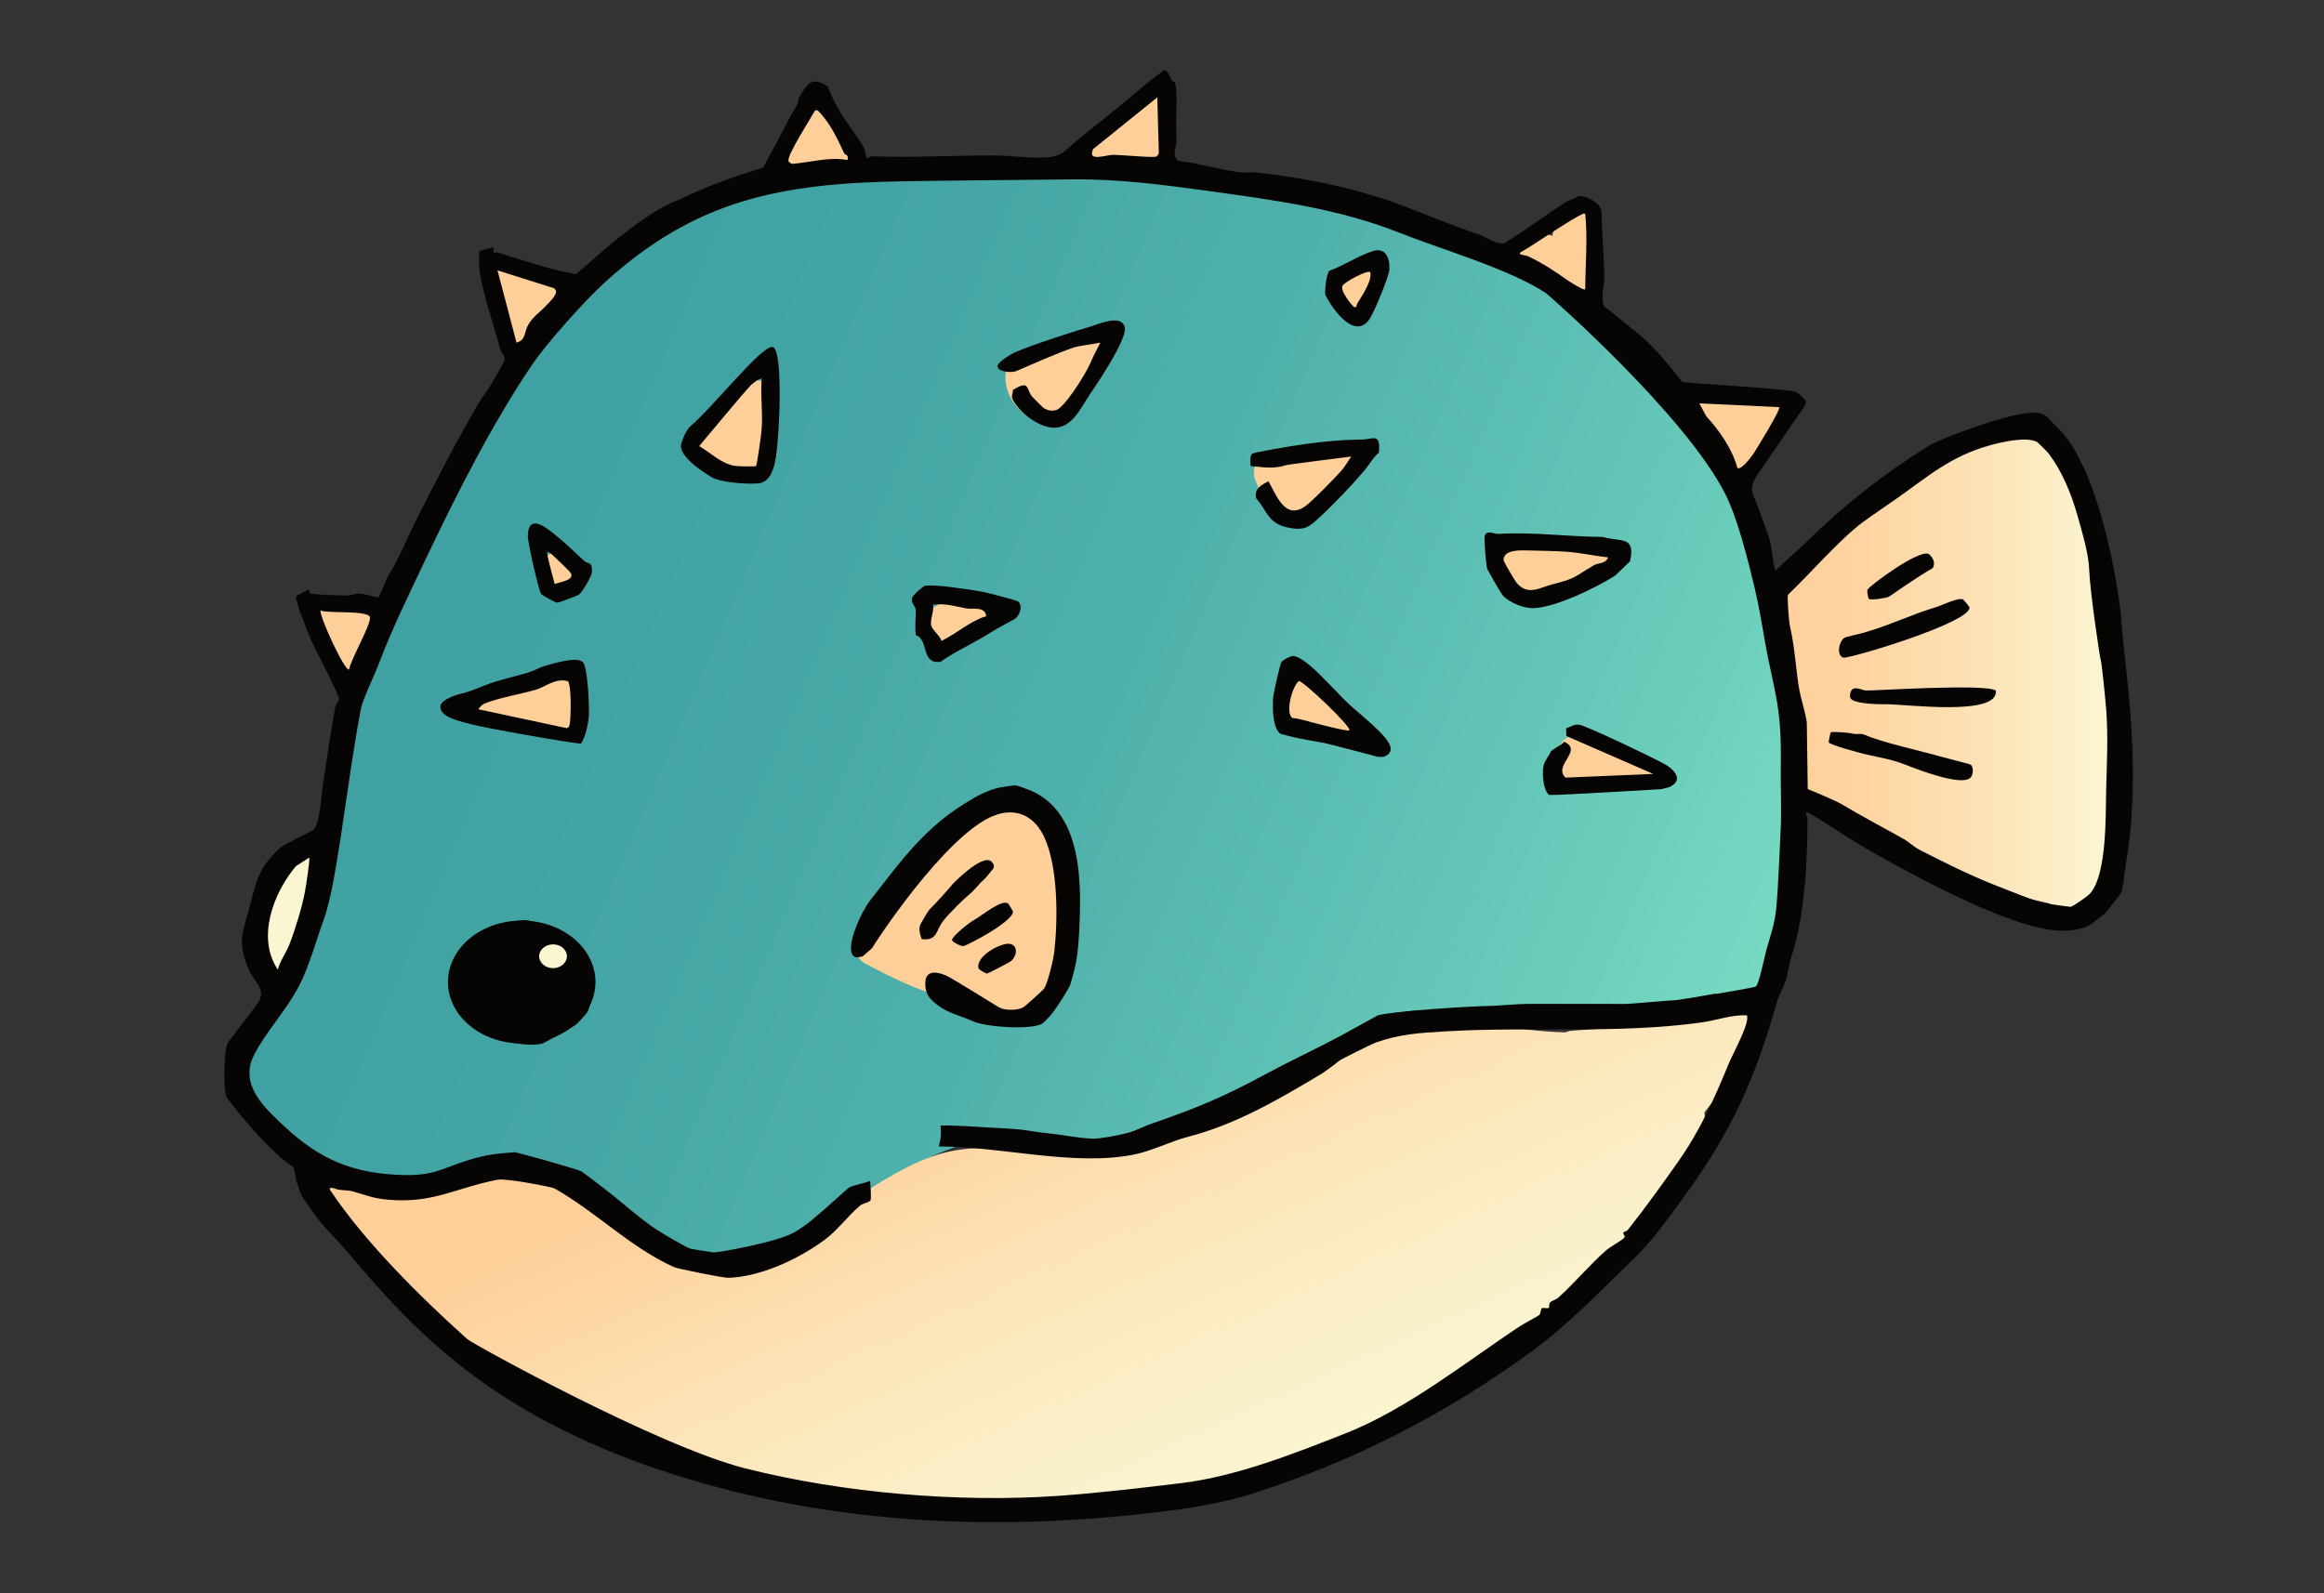 <?xml version="1.0" encoding="UTF-8"?>
<svg id="Toad_fish" data-name="Toad fish" xmlns="http://www.w3.org/2000/svg" xmlns:xlink="http://www.w3.org/1999/xlink" viewBox="0 0 586.14 401.97">
  <rect x="0" y="0" width="586.14" height="401.97" fill="#333333" stroke="none"/>
  <defs>
    <style>
      .cls-1 {
        fill: url(#linear-gradient-3);
      }

      .cls-2 {
        fill: url(#linear-gradient-2);
      }

      .cls-3 {
        fill: #ffcf99;
      }

      .cls-4 {
        fill: url(#linear-gradient);
      }

      .cls-5 {
        fill: #faf6d2;
      }

      .cls-6 {
        fill: #060504;
      }
    </style>
    <linearGradient id="linear-gradient" x1="88.5" y1="118.33" x2="448.35" y2="271.96" gradientUnits="userSpaceOnUse">
      <stop offset="0" stop-color="#3fa0a2"/>
      <stop offset=".25" stop-color="#43a4a4"/>
      <stop offset=".51" stop-color="#4fb1ab"/>
      <stop offset=".78" stop-color="#64c7b8"/>
      <stop offset="1" stop-color="#7adec5"/>
    </linearGradient>
    <linearGradient id="linear-gradient-2" x1="250.51" y1="259.64" x2="317.92" y2="407.52" gradientUnits="userSpaceOnUse">
      <stop offset="0" stop-color="#ffcf99"/>
      <stop offset=".03" stop-color="#fed09b"/>
      <stop offset=".38" stop-color="#fce5b9"/>
      <stop offset=".68" stop-color="#faf1cb"/>
      <stop offset=".89" stop-color="#faf6d2"/>
    </linearGradient>
    <linearGradient id="linear-gradient-3" x1="447.85" y1="169.37" x2="532.29" y2="169.37" gradientUnits="userSpaceOnUse">
      <stop offset="0" stop-color="#ffcf99"/>
      <stop offset=".25" stop-color="#fed4a1"/>
      <stop offset=".63" stop-color="#fce3b7"/>
      <stop offset="1" stop-color="#faf6d2"/>
    </linearGradient>
  </defs>
  <g id="toadfish">
    <path class="cls-4" d="M447.8,160.62c-2.91-15.19-7.36-29.51-15.17-42.93-7.52-12.91-17.17-24.49-27.32-35.39-.71-.77-1.5-1.22-2.29-1.42-.34-.26-.7-.48-1.11-.62-.32-.17-.66-.29-1.01-.36-6.43-7.26-13.68-13.93-23.27-16.54-6.92-1.88-13.77-2.24-20.42-5.2-5.62-2.5-11.04-5.4-16.88-7.4-12.34-4.21-25.64-4.95-38.56-5.55-6.42-.3-12.85-.58-19.28-.87-.79-.68-1.84-1.12-3.15-1.12-7.36,0-14.73,0-22.09,0-1.88,0-3.21.83-3.99,2.01-7.91-.29-15.82-.61-23.72-.91-.29-.01-.55,0-.82.03-.54-.25-1.11-.36-1.73-.34-.11,0-.23,0-.34,0-.06,0-.11,0-.17,0-.47-.18-.99-.3-1.57-.34-37.64-2.55-75.11,18-93.36,50.98-.32.58-.5,1.17-.57,1.75-12.8,18.04-22.16,38.65-30.7,59.31-1.77,3.18-3.17,6.56-4.19,10.17-4.56,9.44-8.36,19.17-10.61,29.63-3.52,16.35-4.67,33.55-12.2,48.75-.7,1.42-.79,2.74-.46,3.86-2.83,5.74-6.87,10.95-9.03,16.83-1.76,3.39-2.18,7.2-1.23,11.24.41,1.76,1.67,2.82,3.15,3.27,5.89,11.33,20.09,17.99,32.27,19.49,8.06.99,13.5-1.87,20.29-5.67,7.99-4.48,16.55-1.51,24.61,1.27.31.11.6.17.89.22,4.83,2.98,8.71,7.46,13.5,10.55.85.55,1.72,1.06,2.59,1.56.12,1.52.88,2.99,2.37,3.81,8.54,4.72,18.32,7.24,28.11,6.4,3.61-.31,7.05-.97,10.04-2.99.06,0,.12-.02.18-.02.85-.24,1.58-.67,2.21-1.29.02-.02.03-.04.05-.06.1-.07.2-.13.3-.21,12.31-9.44,25.49-19.42,40.26-24,.59-.02,1.15-.15,1.66-.42.12-.04.22-.11.34-.16.34-.09.68-.17,1.02-.26,6.55-.35,13.11-.7,19.66-1.05,1.08,1.5,2.99,2.49,5.32,2.15,8.47-1.23,16.54-3.79,24.38-7.02,1.09.88,2.53,1.22,4.14.56.4-.17.79-.35,1.19-.52,0,0,0,0,0,.01.05-.03.1-.05.15-.08,3.66-1.59,7.1-3.42,10.37-5.54l3.82-2.04c4.69-.61,9.22-1.86,13.35-4.36,1.48-.9,2.22-2.44,2.32-4.01l2.14-1.14c5.48-2.92,10.99-6.51,16.9-8.48,5.43-1.81,11.04-1.16,16.64-.82,12.15.75,24.35.6,36.48-.46,5.87-.51,11.72-1.24,17.55-2.14,3.17-.49,6.32-1.04,9.47-1.66.74-.14,1.48-.3,2.22-.45,4.41,3.07,11.6,2.22,12.19-4.17.04-.42.04-.8.03-1.17,7.91-9.4,8.47-24.51,8.64-36.12.23-16.32-2.46-32.6-5.53-48.58Z"/>
    <path class="cls-2" d="M436.04,254.71c-7.84,1.61-15.72,2.88-23.65,3.83-.72-.15-1.52-.12-2.4.13-.29.08-.57.16-.86.23-4.14.45-8.28.82-12.45,1.09-.71.05-1.33.21-1.88.44-11.98-.27-24.08-3.47-36.11-2.58-9.38.7-18.12,4.22-26.59,8.47-7.69,2.8-14.99,6.63-21.76,11.4-.6.29-1.21.57-1.81.85-17.32,7.91-35.55,13.25-54.74,11.35-9.48-.94-16.53.19-25.06,4.57-8.28,4.25-15.9,9.57-23,15.57-1.53,1.29-1.91,2.81-1.58,4.19-6.22,3.71-12.83,6.56-19.79,7.21-3.83-2.53-8.18-2.93-12.38-1.65-.76-.18-1.53-.37-2.28-.59-3.4-1.77-6.66-3.75-9.78-5.95-2.22-2.99-5.15-5.36-8.66-6.88-.49-.21-1-.34-1.5-.4-1.66-1.33-3.37-2.61-5.13-3.79-.53-.42-1.06-.84-1.59-1.26-.7-.56-1.45-.89-2.19-1.06-3.83-2.12-7.91-3.69-12.38-4.25-11.12-1.38-20.69,6.14-31.6,5.2-.82-.07-1.53.08-2.16.36-1.01-.55-1.96-1.21-2.84-2.01-1.64-1.49-4.14-1.55-6.04-.64-4.7-2.01-10.17,4.15-5.69,7.93l7.61,6.43c.32,1.16,1.04,2.21,2.26,2.88.24.61.62,1.18,1.19,1.63.36.29.73.58,1.09.87.11.32.24.63.4.92.06.2.14.39.24.58.2.62.55,1.16,1.03,1.61.45.49.99.83,1.61,1.03.42.22.86.35,1.33.4.55.57,1.11,1.13,1.7,1.66.9.82,1.85,1.57,2.81,2.3.22.3.48.59.8.87,10.21,9.11,21.42,16.92,33.57,23.22,1.16.6,2.4.65,3.54.33,2.49,1.11,4.98,2.22,7.47,3.33,8.87,6.39,19.1,10.47,29.36,14.16,1.71.71,3.42,1.39,5.16,2.03.47.17.92.26,1.35.28,6.29,2.2,12.62,4.07,19.24,5.01,7.48,1.07,15.02,1.36,22.35,3.35,1.66.45,3.06.09,4.11-.71,3.11.49,6.23.79,9.38.89.7.41,1.52.64,2.44.6,4.72-.22,9.43-.59,14.13-1.07.35.19.73.36,1.16.47,14.78,3.65,31.01-.07,45.43-3.87,6.38-1.68,12.65-3.71,18.82-6.02.64.07,1.32,0,2.03-.29,18.96-7.58,38.35-15.74,54.1-28.8.97.13,2.03-.09,3.11-.8.89-.59,1.76-1.21,2.63-1.82.19-.09.38-.19.57-.3,8.99-5.43,16.65-12.36,22.99-20.63.48-.26.94-.61,1.36-1.1,4.62-5.32,8.96-10.86,13-16.6.23-.32.46-.63.69-.95.07-.1.13-.21.2-.31,3.12-4.51,6.07-9.13,8.82-13.9.72-1.26.88-2.46.65-3.51,2.99-3.94,5.99-7.88,8.98-11.82.98-1.29,1.03-2.7.53-3.96.51-.6,1-1.21,1.52-1.81,3.3-3.83.14-9.38-4.86-8.36Z"/>
    <path class="cls-1" d="M531.99,181.3c-.35-9.61-1.17-19.18-2.53-28.71-1.3-9.1-2.22-19.16-5.12-27.9-1.2-3.6-3.66-5.71-5.55-8.83-2.08-3.44-2.89-6.52-7.52-7.04-6.96-.79-15.9,4.19-21.78,7.46-7.01,3.91-13.43,8.85-19.51,14.06-2.92,2.5-5.76,5.08-8.56,7.7-2.27,2.12-5.72,4.5-7.03,7.56-3.28-.82-7.47,1.77-6.33,6.05,2.73,10.22,4.85,20.61,6.11,31.12.59,4.88.53,9.95,1.32,14.79.79,4.86,4.87,6.18,8.9,8.19,9.31,4.66,18.62,9.32,27.92,13.98,8.08,4.04,16,6.28,24.59,8.17,1.37,1.84,3.94,2.84,6.5,1.52,7.51-3.89,8.8-10.88,8.86-18.66.08-9.82.11-19.64-.25-29.45Z"/>
    <path class="cls-3" d="M265.11,209.1c-2.97-4.97-9.93-6.03-15.12-4.56-5.68,1.61-10.72,6.44-14.57,10.73-2.06,2.29-3.97,4.76-5.66,7.34-.47.71-1.42,2.78-2.46,4.49-1.06.35-2.07.96-2.97,1.71-.2-.03-.39-.08-.59-.09-2.83-.22-5.64,1.39-7.15,3.73-1.33,2.06-1.49,4.63-.71,6.9.02,1.48.76,2.92,2.5,3.83,6.42,3.35,12.91,6.63,19.91,8.44,3.94,1.45,8,2.8,11.89,3.57,5.65,1.11,11.96-.38,14.79-5.85,2.92-5.64,2.8-14.14,3.05-20.35.25-6.12.33-14.44-2.94-19.9Z"/>
    <path class="cls-5" d="M72.86,216.64c-3.14,3.76-6.08,7.58-6.9,12.54-.35,2.14-.28,4.26-1,6.32-.88,2.53-1.66,4.39-.71,7.08,2.13,6.03,11.79,3.43,9.64-2.66-.16-.46,1.21-3.43,1.34-4.12.25-1.31.24-2.65.42-3.97.45-3.28,2.17-5.61,4.27-8.12,4.1-4.91-2.94-12.02-7.07-7.07Z"/>
    <g>
      <path class="cls-3" d="M146.39,179.58c-.01-.06-.03-.11-.04-.17-.08-.33-.18-.62-.3-.9.05-1.53-.52-3.02-1.12-4.6-1.67-4.47-6.83-4.35-8.9-1.38-4.2-1.61-9.95.15-13.92,1.64-5.97,2.25-3.18,10.34,2.86,8.06.8-.3,1.57.9,2.6.56,2.57,1.98,6.47,1.66,9.89,1.3,1.55,1.94,4.2,2.35,6.43,1.24.07-.03.13-.07.2-.1,2.02-1.01,2.78-3.59,2.3-5.65Z"/>
      <path class="cls-3" d="M140.41,139.49c-6.43,0-6.45,10,0,10s6.45-10,0-10Z"/>
      <path class="cls-3" d="M185.66,99.08c-.24.29-.45.6-.6.94-.27.41-.5.86-.68,1.34-1.15,3.14-3.72,5.59-7.06,7.1-2.46,1.11-3.06,4.68-1.79,6.84,1.03,1.77,2.76,2.47,4.55,2.36.8.89,1.97,1.5,3.51,1.54.41-.06.78.04,1.11.3,2.66,1.45,6.68.28,7.34-2.99.99-4.85,2.04-9.68,3.15-14.5,1.43-6.19-7.34-8.68-9.54-2.93Z"/>
      <path class="cls-3" d="M244.77,150.99c-1.94.1-4.01.04-5.9.54-.9.24-1.76.67-2.52,1.23-.9.4-1.71,1.07-2.29,2-1.69,2.68-.56,5.94,1.96,7.58,2.05,1.34,4.97.62,6.47-1.22.76-.03,1.53-.08,2.29-.12,2.61-.13,5.13-2.21,5-5-.12-2.6-2.2-5.14-5-5Z"/>
      <path class="cls-3" d="M273.3,85.82c-3.88,1.44-7.69,3.07-11.4,4.92-2.53-1.97-6.95-1.67-8.04,2.36-1.59,5.89,3.75,13.41,10.09,13.13,3.19-.14,5.69-2.25,7.8-4.44,2.61-2.7,5.05-5.52,7.19-8.62,2.4-3.47-1.62-8.83-5.65-7.34Z"/>
      <path class="cls-3" d="M336.13,113.14c-1.62.55-3.17,1.21-4.67,1.98-1.58-.13-3.1.29-4.39,1.25-.61-.06-1.22-.04-1.82.09-.06.01-.11.03-.17.05-3.32-3.43-10.48-.79-8.5,4.5,1.38,3.67,3.99,9.65,8.4,10.31,1.89.28,3.74-.43,4.91-1.9.31-.17.6-.35.88-.58.97-.78,1.59-1.7,2.1-2.83.02-.03.03-.08.05-.12.1-.06.2-.1.29-.17,1.75-1.24,3.53-2.26,5.57-2.95,6.06-2.06,3.46-11.72-2.66-9.64Z"/>
      <path class="cls-3" d="M341.25,180.25c-1.66-1.34-3.35-2.6-5.26-3.57-.94-.48-1.91-.89-2.89-1.28,0-.08,0-.16,0-.24-.12-6.43-10.12-6.45-10,0,.07,3.73.52,7.23,4.44,8.82,2.38.96,4.03,3.42,6.64,3.33,2.8-.09,5.02,2.05,7.07,0,1.75-1.75,2.11-5.37,0-7.07Z"/>
      <path class="cls-3" d="M399.79,137.74c-.69.27-1.38.53-2.07.78-1.67.38-4.28.31-5.56.28-2.57-.05-4.52-.54-6.95-.2-3.38-3.84-10.53.88-7.87,6.18,2.07,4.14,5.29,7.91,10.31,6.73,5.04-1.19,9.96-2.26,14.81-4.14,0,0,0,0,0,0,.39-.15.79-.31,1.19-.5,5.03-2.43,1.46-11.19-3.85-9.14Z"/>
      <path class="cls-3" d="M411.91,190.32c-2.38-.28-4.57-2.06-6.91-2.62-1.16-.27-2.32-.38-3.49-.31-2.06-2.26-6.09-2.85-8.08.57-.9,1.54-2.24,3.35-2.02,5.23.27,2.36,1.39,4.03,3.67,4.82,2.86,1,5.44-1.2,8.13-.43,3.06.87,4.52-.74,7.77-.37,2.69.31,5.93.57,5.93-1.9,0-2.96-2.31-4.69-5-5Z"/>
      <path class="cls-3" d="M135.87,70.75c-.09-.1-.18-.2-.28-.3-1.06-1-2.5-1.49-3.92-1.46-.68-2.39-3.81-3.66-6.05-3.04-2.86.79-3.89,3.47-3.49,6.15.19,1.25.9,2.18,1.39,3.31.47,1.08.69,2.25.88,3.41.46,2.74.92,5.18,2.03,7.76,1.78,4.15,8.05,2.58,9.14-1.19.3-1.06.47-2.14.54-3.23,1.3-.58,2.44-1.68,3.54-2.82,3.45-3.57.03-8.6-3.77-8.58Z"/>
      <path class="cls-3" d="M211.64,35.43c-.18-.28-.39-.56-.52-.86-.22-.49-.38-1.25-.42-1.76-.17-2.47-1.77-4.61-4.34-4.91-2.38-.28-4.88,1.12-5.49,3.58-.15.6-.3,1.21-.44,1.81-.34.2-.67.42-.97.69-1,.9-1.84,2-2.44,3.2-1.61,3.24.3,7.65,4.32,7.52,1.43-.05,2.83-.4,4.05-1.06,1.37,1.2,3.05,1.9,5.06,1.7,2.69-.27,5-2.1,5-5,0-2.12-1.66-4.44-3.82-4.92Z"/>
      <path class="cls-3" d="M291.58,23.53c-2.17-.87-5.11-.22-6.24,2.05-.94,1.89-2.81,3.23-4.41,4.59-1.71,1.46-3.53,2.7-5.57,3.67-2.44,1.16-3.08,4.65-1.79,6.84,1.46,2.49,4.39,2.96,6.84,1.79,1.04-.5,2.02-1.09,2.97-1.72.81.99,1.98,1.63,3.48,1.57,1.93,1.01,4.26.93,5.93-.74,1.53-1.53,1.95-4.35.73-6.23.45-2.12.64-4.32.95-5.92.47-2.44-.47-4.92-2.9-5.9Z"/>
      <path class="cls-3" d="M401.42,63.95c-.04-.88-.02-1.76-.08-2.64,1.17-1.57,1.49-3.63.4-5.49-1.28-2.18-4.62-3.36-6.84-1.79-1.95,1.37-2.94,3.3-3.39,5.45-2.19-.68-4.59-.68-6.79.02-6.12,1.93-3.5,11.58,2.66,9.64,1.33-.42,1.66.13,2.58,1.15,1.36,1.5,2.68,2.93,4.47,3.94,1.75.99,3.98.86,5.55-.39,1.72-1.37,2.08-3.16,1.79-5.26-.21-1.53-.29-3.08-.35-4.62Z"/>
      <path class="cls-3" d="M443.55,100.89c-1.17.47-2.24.2-3.48.11-1.56-.11-3.16,0-4.62.57-.11.04-.22.09-.33.14-4.77-4.09-11.72,2.88-6.96,7.16,1.56,1.4,4.49,3.74,5.39,5.91.02,2.23,1.26,4.29,3.59,4.93,2.49.68,5.59-.84,6.15-3.49.53-2.75,3.29-5,5.12-6.98,3.1-3.33.08-10.36-4.86-8.36Z"/>
      <path class="cls-3" d="M93.12,154.42s-.06-.06-.09-.08c-1.74-1.7-3.97-1.71-6.06-.78-.04.02-.09.04-.13.06-.12.06-.24.13-.36.21-.14-.08-.28-.17-.43-.24-2.33-1.18-5.53-.69-6.84,1.79-1.2,2.28-.7,5.58,1.79,6.84.12.07.2.11.27.15.3.47.56.97.8,1.47.19.4.57,1.64.83,2.68.05.2.09.4.14.59.57,2.56,3.67,4.29,6.15,3.49,2.71-.88,4.07-3.4,3.49-6.15l-.24-1.08c.34-.32.65-.69.91-1.09.52-.8.82-1.64.94-2.57,0-.07.01-.21.02-.38.49-1.69.16-3.56-1.2-4.89Z"/>
      <path class="cls-3" d="M347.77,69.23c-.32-1.16-1.22-2.42-2.3-2.99-1.16-.61-2.57-.92-3.85-.5-1.15.37-2.49,1.13-2.99,2.3-.5,1.17-1.09,2.29-1.79,3.35-1.44,2.19-.51,5.62,1.79,6.84,2.5,1.32,5.31.55,6.84-1.79.7-1.06,1.29-2.18,1.79-3.35.55-1.29.89-2.44.5-3.85Z"/>
    </g>
    <g>
      <path class="cls-6" d="M146.57,187.57c-.75.22-24.57-3.95-27.93-4.92-2.2-.64-8.28-1.7-7.49-4.81.31-1.24,3.5-2.46,4.73-2.74,3.47-.81,5.25-1.88,8.74-3.05,1.38-.46,7.45-2.03,8.04-2.22l1.44-.48c1.01-.35,1.86-.91,2.87-1.21,2.09-.62,8.73-2.8,10.13-.99,1.15,1.49,1.58,11.32,1.41,13.48s-.84,5.14-1.94,6.94ZM143.15,171.81c-3.1-.8-5.59,1.46-8,2.18-4.05,1.2-9.24,1.96-13.12,3.56-.17.07-1.32,1.04-1.34,1.38l22.23,4.75c.61-.18.69-.6.79-1.15.27-1.53.48-10.08-.55-10.72Z"/>
      <path class="cls-6" d="M407.34,145.22c-4.87,3.08-14.62,7.84-20.35,8.19-2.55.16-6.49-1.4-8.13-3.39-.31-.37-3.66-6.18-3.77-6.54-.27-.9-.87-7.62-.62-8.34.52-1.55,2.45-.39,3.48-.45,8.46-.56,17.53.71,26.3.76,4.44,1.35,8.33-.46,6.87,6.13l-3.77,3.65ZM405.56,140.59c-3.34-.33-7.07-1.18-10.36-1.4-2.62-.18-6.84-.28-9.63-.33-2.1-.04-6.37-.29-6.35,2.45,0,.38,2.9,5.28,3.31,5.76,2.91,3.33,5.87,1.11,8.99.34,6.06-1.5,5.62-1.99,10.57-4.87.96-.56,3-.29,3.47-1.94Z"/>
      <path class="cls-6" d="M179.33,120.29c-.22-.15-7.62-4.43-7.6-7.76,0-.97,1.42-4.14,2.19-4.8,6.26-5.35,18.69-21.3,21.1-20.14s1.7,20.91.68,27.64c-.38,2.52-1.28,6.3-4.26,6.68-2.67.33-9.97-.17-12.11-1.62ZM192.14,95.52c-.43-.25-2.37,1.25-2.73,1.61-1.41,1.39-13.07,15.41-13.07,15.41,3.08,1.78,5.73,4.62,9.33,5.02.72.08,4.86.19,5.03,0,.15-.15,1.25-7.04,1.43-9.84.25-4.05-.38-8.18,0-12.21Z"/>
      <path class="cls-6" d="M251.59,92.39c.02-1.06,3.33-3.03,4.24-3.44,4.25-1.93,16.85-5.93,18.93-6.49s7.88-3.34,8.9-.03c.79,2.55-5.55,12.34-8.73,16.98-2.37,3.46-4.43,8.56-9.17,8.48-3.76-.06-8.52-3.74-10.27-6.94-.63-1.16.12-1.85-.04-2.56,4.23-2.65,3.34-.36,4.78,1.57.13.17,2.87,2.93,3.07,3.03,1.16.6,1.9.78,3.16.42,1.88-.55,7.03-8.34,8.66-12.07.79-1.83,1.51-3.23,2.41-4.93-1.99.47-5.25.73-7.02,1.35-4.33,1.53-9.77,3.94-14.21,5.86-1.11.48-4.71.22-4.69-1.23Z"/>
      <path class="cls-6" d="M323.27,166.92c.41-.55,2.24-1.35,2.51-1.41,1.53-.31,4.25,2.05,5.45,3.11,2.17,1.92,7.27,7.37,7.64,7.7,3.11,3.11,7.22,6.09,10.09,9.33,1.55,1.75,3.09,4.15,0,5.27h-1.44c-1.66-.4-9.78-2.6-11.03-2.88l-1.92-.48c-3.17-.68-6.48-1.06-9.59-1.92l-1.92-.48c-2.56-1.4-2-9.09-1.92-9.59.13-.83,1.63-8.01,2.12-8.67ZM327.62,171.79c-1.76,1.32-3.5,8.07-1.67,9.32,2.25.24,4.39,1.02,6.55,1.53.61.14,7.42,1.95,7.84,1.58.27-1.15-11.42-12.23-12.72-12.42Z"/>
      <path class="cls-6" d="M315.4,117.57c.04-.92-.32-2.52.47-3.13.44-.34,8.19-1.64,9.55-1.86,5.85-.95,12.16-1.65,18.01-1.7,2.83-.02,4.88-1.83,4.33,3.32-1.46,1.19-2.44,3.09-3.59,4.44-3.17,3.74-7.95,8.75-11.57,12.06-2.33,2.14-3.44,3.06-6.78,2.56-6.09-.9-5.82-3.9-9-7.55-.56-2.4,1.28-3.37,3.11-4.31,2.37,4.4,4.64,10.42,10.16,5.59,2.12-1.86,6.06-5.89,8.03-8.04,1.02-1.11,1.81-2.56,2.69-3.78,0,0-15.67,1.96-16.31,2.15-3.46,1.06-5.64.55-9.11.24Z"/>
      <path class="cls-6" d="M230.99,160.24c-.32-2.77.07-4.41-.05-6.5-.05-.86-1.12-1.37-.93-2.82.1-.8,2.89-3.05,3.24-3.13,1.04-.23,4.61.04,5.9.22,2.48.34,6.57.86,8.73,1.29,1.11.22,8.54,2.12,8.89,2.42,1.36,1.15.34,3.8-1,4.52-2.62,1.4-4.34,2.32-6.95,3.95-3.5,2.18-8.57,4.52-11.59,6.76-5.06.68-2.87-5.58-6.23-6.71ZM248.73,155.44c-.26-2.53-3.31-1.67-4.99-1.96-2.86-.51-5.36-1.38-8.44-.91.33,1.68-.69,3.41-.47,4.99.2,1.44,2.17,2.6,2.63,4.11,3.92-1.88,7.12-4.97,11.27-6.23Z"/>
      <path class="cls-6" d="M346.09,63.39c3.28-1.11,4.47,1.52,4.33,4.53-.08,1.83-3.64,10.24-4.72,12.1-3.62,6.3-9.58-1.81-11.39-5.59-.33-.69.26-5.88,1.06-6.17,3.56-1.26,6.9-3.58,10.71-4.88ZM345.61,68.67c-.64-.69-6.42,2.44-6.98,3.36-.81,1.35,2.56,5.19,2.67,5.26.95.61.76-.2.99-.66.45-.91,3.92-5.63,3.31-7.95Z"/>
      <path class="cls-6" d="M140.16,135.02c2.29,1.81,5.03,4.51,7.25,6.53.79.72,2.04.05,1.89,2.73-.06,1.11-2.54,5.26-3.34,5.76-.35.22-5.05,2.01-5.39,2-.53-.01-3.94-1.95-4.08-2.19-.73-1.23-3.45-13.26-3.38-14.78.27-5.63,4.54-2.04,7.04-.06ZM140.65,141.24c-.52-.41-1.96-2.13-2.68-2.01.23,2.28,2,8,1.89,8.07,1.42-.48,5.41-1,3.97-2.9-.29-.39-2.76-2.82-3.19-3.15Z"/>
      <path class="cls-6" d="M395.01,183.73c1.11-.38,2.2-1.19,3.47-.87,2.18.54,17.39,7.72,21.33,9.88,2.65,1.45,4.95,4.21,1.1,5.86l-1.92.48c-.28.06-25.24,1.44-26.38,1.44h-1.92c-1.52-1.24-1.7-5.17-1.46-6.97.23-1.69,1.47-2.74,1.94-4.05.75-.63,2.91-1.73,3.36-2.4,4.87,2.35-2.93,5.91.3,9.07l22.14-.94-21.96-9.58c.11-.55-.08-1.32,0-1.92Z"/>
    </g>
    <g>
      <path class="cls-6" d="M217.56,241.27c-.73.05-1.67.63-2.4-.22-2.06-2.4,2.3-11.33,4.11-13.65,8.14-10.4,14.17-19.16,26.1-25.93,0,0,3.6-2.29,7.19-2.88.76-.12,2.81-.45,3.36-.48.71-.05,4.37,1.43,5.13,1.82,11.83,6.17,11.7,22.69,11.18,34.13v.48c-.4,6.03-.55,8.02-2.27,13.79-.33,1.1-4.28,7.24-5.4,8.26-.49.44-.88.96-1.44,1.44-2.32,1.97-14.57,1.04-17.63-.36-3.89-1.78-6.72-1.93-10.22-5.12-1.48-1.35-2.01-2.82-1.89-4.82.18-3.12,3.08-2.61,5.4-1.56,1.37.62,12.6,7.61,13.15,7.93,1.5.85,4.54.84,6.1.04.47-.24,5.07-4.38,5.31-4.76.96-1.45,2.37-7.49,2.58-9.4.91-8.24.94-21-2.44-28.58-2.44-5.48-7.15-7.91-12.92-5.59-12.32,4.95-30.46,32.9-30.61,33.38"/>
      <path class="cls-6" d="M250.51,219.11c-.05.09-2.03,2.57-2.52,2.95-.95.75-2.11,2.39-3.35,3.42-1.58,1.31-5.23,4.83-6.87,6.99-1.73,2.29-1.35,4.93-5.3,4.44-.42-1.17-.89-2.62-.29-3.81.31-.61,1.86-3.29,2.29-3.7,1.24-1.18,5.44-5.85,5.7-6.26.13-.2,7.47-7.73,9.8-5.88.57.46.91,1.18.54,1.85Z"/>
      <path class="cls-6" d="M254.36,228.01c.08.08,1.14,1.86,1.14,1.97-.06,2.51-11.26,8.4-12.48,8.67-.64.14-2.82-1.02-2.91-1.49-.16-.8,4.29-4.43,5.63-5.13,1.81-.93,7.11-5.5,8.62-4.02Z"/>
      <path class="cls-6" d="M254.83,242.56c-.35.27-5.41,2.91-5.87,3.03-.27.07-2.09-1-2.16-1.3-.74-2.96,4.87-5.99,7.21-6.2,2.73-.24,2.85,2.91.83,4.47Z"/>
    </g>
    <g>
      <path class="cls-6" d="M470.19,185.32c4.85,2.12,14.38,4.09,19.91,5.71,1.08.32,6.7,1.66,6.98,1.9.68.58.76,2.76-.41,3.48-2.64,1.61-12.05-1.92-15.81-3.39-4.21-1.64-6.28-1.76-10.56-2.79-1.41-.34-8.87-2.33-9.05-2.96-.08-.29.39-2.44.49-2.52.34-.28,4.75.09,5.58.32.96.26,2-.13,2.88.26Z"/>
      <path class="cls-6" d="M503.36,174.19c.89,6.61-22.9,3.43-27.48,3.47-2.18.02-9.31-.04-9.29-1.93.03-3.46,2.85-1.63,3.95-1.54,1.37.12,30.12-1.8,32.81,0Z"/>
      <path class="cls-6" d="M495.14,151.24c.11.07,1.6,1.78,1.6,2.04-.03,3.92-30.62,13.02-31.84,12.62-1.83-.6-1.07-4.15.29-5.02.37-.23,3.26-.82,4.76-1.24,6.48-1.83,11.97-4.57,18.39-6.5,1.38-.41,5.67-2.56,6.8-1.9Z"/>
      <path class="cls-6" d="M487.42,143.34c-3.29,1.82-10.69,6.97-10.97,7.16-.56.38-4.68.97-5.11.58-.14-.12-.53-1.96-.33-2.34.5-.97,12.48-9.89,15.31-9.05.38.11,2.24,1.97,1.1,3.66Z"/>
    </g>
    <path class="cls-6" d="M113.48,250.38c-.07-.3.39-5.87.57-6.12.32-.46,1.86-3.79,1.92-3.88.18-.28,1.69-2.35,1.82-2.47.08-.07,3.89-3.2,5.77-4.1,1.53-.73,7.23-1.67,8.9-1.7.83-.01,6.92,1.77,7.3,2.03.14.1,5.64,4.18,5.77,4.33.27.3,2.08,2.97,2.38,3.37s1.44,3.74,1.52,4.07c.18.79.15,3.56.02,4.46-.2,1.41-.9,4.09-1.18,4.79-.08.19-2.42,2.84-2.7,3.08-.82.71-8.42,4.96-8.93,5.06-3.33.7-8-.27-11.23-1.15-.84-.23-.84-1.02-1.27-1.21-.8-.34-2.02-.28-2.51-.51-.66-.31-.79-.86-.96-.96l-.96-.48c-1.68-1.44-3.43-3.85-4.32-5.75,0,0-.55-3.18-1.92-2.88ZM134.71,245.46c2.01,1.85,6.68,1.05,7.1-2.01.89-6.54-7.59-5.47-8.18-1.92-.16.96.41,3.3,1.09,3.93Z"/>
    <ellipse class="cls-6" cx="131.58" cy="247.73" rx="18.6" ry="15.5"/>
    <ellipse class="cls-5" cx="139.48" cy="241.23" rx="3.5" ry="3"/>
    <path class="cls-6" d="M292.86,18.32s1.15-2,2.4,1.44c.01.17.54.99.96.96.44.54.57,3.6.53,4.57-.15,3.54-.12,6.68-.05,10.5.03,1.55-1.32,3.33.5,4.81,5.33.58,10.52,2.25,15.79,2.91,1.08.14,2.48-.14,3.82,0,11.67,1.19,26.07,4.18,36.86,8.33,6.79,2.62,12.81,5.11,19.76,7.48,1.65.56,4.42,2.73,6.22,1.91,5.16-3.25,10.11-6.9,15.21-10.23.82-.53,1.99-.74,2.92-1.34,1.28-.83,6.11,1.37,6.14,3.91.08,5.39.64,10.87.71,16.32.03,2.26-1.02,5.03,0,7.5,1.55.96,6.69,5.34,7.82,6.21,4.49,3.48,8.33,8.31,11.77,12.68.34.44,24.95,1.57,28.83,2.59,3.17,2.55,2.55,2.46,1.92,3.84-.35.53-11.09,16.09-11.35,16.46-3.24,4.67-1.3,5.31.18,9.81.76,2.3,1.67,4.54,2.39,6.72.79,2.4.77,5.69,1.59,8.25,2.41-2.4,5.05-4.53,7.47-6.9,9.92-9.71,19.61-17.37,31.5-24.76,2.21-1.37,20.94-8.74,26.98-8.16,2.68.26,3.19,1.9,4.69,3.24,12.28,11.06,16.64,47.37,16.59,48.83-.04,1.03,1.47,14.6,1.8,18,1.41,14.73,1.81,29.96-.74,44.33-.22,1.24-.62,5.82-1.03,6.6-.26.48-3.87,5.07-4.27,5.41s-2.59,2.05-2.94,2.3c-2.51,1.75-5.65,2.06-8.65,1.92-12.53-.6-37.73-14.52-48.62-20.76-4.77-2.73-14.37-9.33-15.1-9.15.01.59.41,1.13.41,1.73,0,10.45-.73,24.45-3.91,34.33-.68,2.11-1.17,4.83-1.37,5.78-.27,1.27-1.98,4.42-2.48,6.2-5.29,18.88-11.44,32.57-22.79,48.16-3.98,5.47-8.14,11.5-12.79,16-8.69,8.4-16.83,17.04-26.65,24.18-21.95,15.95-44.9,27.52-69.95,35.56-7.58,2.43-16.78,3.86-24.8,4.79-41,4.74-81.5,2.98-121.27-9.63-19.06-6.05-37.38-14.74-52.66-26.61-11.53-8.95-20.23-18.36-29.34-29.28-3.14-3.77-6.46-6.49-9.3-10.84-.67-1.02-2-2.71-2.37-3.37-.26-.48-1.45-3.74-1.52-4.26-.19-1.35-.46-3.05-.93-3.35-6.48-4.16-16.29-16.83-16.59-17.48-.86-1.91-.69-12.1.34-13.78.17-.28,7.62-9.9,7.92-10.51,1.59-3.17-1.58-5.15-2.76-8.06-2.79-6.83-1.52-8.87.22-15.34,1.9-7.05,2.19-10.08,7.96-15.33.49-.44,7.69-4.07,8.14-4.35,1.69-1.08,2.15-9.49,2.52-11.84.99-6.27,1.93-12.78,3.04-19.11.13-.73.97-1.47.97-2.12.02-1.15-6.04-12.55-7.03-14.85-.73-1.72-4.08-9.88-3.79-10.99.04-.17,2.92-1.67,3.09-1.73.29-.09.13.86.54.97,1.38.35,7.14.46,9.04.52,1.19.04,2.25-.51,3.3-.48,1.43.04,3.31.77,4.79.94,1.13-1.87,1.56-3.89,2.7-5.79,2.69-4.49,4.35-8.79,6.79-13.63,4.97-9.83,10.04-19.73,15.75-29.52.97-1.67,1.97-2.76,2.62-3.84s4-6.74,3.99-7.34c-.02-.9-.96-1.8-1.18-2.63-1.65-6.38-4.45-13.9-5.21-20.2-.06-.5-.11-4.17,0-4.36.1-.16,3.49-1.07,3.62-.94s-.16,1.13.02,1.42c.03.04.59-.26.95-.15,6.53,1.95,13.11,4.27,19.78,5.46,6.7-5.81,13.92-12.37,21.66-16.82,1.62-.93,3.29-1.49,4.92-2.26,6.59-3.16,13.48-5.71,20.56-7.75,3.04-5.37,5.77-11,8.78-16.25.19-.32.07-1.02.33-1.47,2.11-3.55,3.11-5.47,7.27-2.8.84,2.51,2.19,4.89,3.54,7.14,1.56,2.58,4.29,5.91,5.59,8.42.37.72.5,2.44.59,2.54.06.06,1.05-.52,1.66-.5,10.08.38,20.18-.2,30.31-.22,3.72,0,8.2.61,11.71.56,5.99-.09,5.67-1.31,9.81-4.64,4.96-3.98,10.31-8.27,14.92-12.13,1.85-1.55,3.75-3.28,5.93-4.65ZM275.71,37.61c-1.61,3.44,3.39,1.33,5.37,1.45,1.49-.01,10.06.82,10.6.41.36-.27.64-.66.58-1.13l-.37-13.78-16.18,13.05ZM212.96,38.77c-1.88-4.03-3.79-8.22-7.15-11.33-1.09,2.04-7.28,11.58-6.96,13.17.05.24.75.82,1.15.71,4.42-.37,9.44-1.84,13.72-.94.48-1.34-.65-1.38-.76-1.61ZM445.37,163.12c-.81-4.57-1.71-10.18-2.79-14.67-1.74-7.22-4.29-17.58-7.43-23.8-10.1-20.03-44.65-50.31-45.26-50.72-9.19-6.07-26.73-11.15-36.93-15.21-15.45-6.15-31.74-8.25-47.95-10.51-11.27-1.57-23.1-3.1-34.47-2.96-13.87.17-28.79.25-42.65.48-31.1.5-52.45,4.68-75.36,25.52-5.09,4.63-14.56,15.2-18.38,20.84-9.97,14.72-19.13,32.83-26.91,49.22-4.08,8.6-8.43,17.46-11.58,25.84-1.15,3.07-4.17,9.22-4.64,11.66-2.69,14.11-4.33,29.27-6.93,43.41-.54,2.95-1.53,7.33-2.45,9.81-1.64,4.42-3.62,11.65-6.13,16.52-3.23,6.28-8.45,11.71-11.42,17.55-3.85,7.56,2.64,13.38,7.67,18.08,8.99,8.4,17.42,11.91,29.96,12.24,8.1.21,10.13-1.91,17.11-3.98,3.78-1.12,7.07-1.48,10.94-1.77.47-.04,16.01,4.32,16.79,4.79s4.65,3.48,5.76,4.32c4.42,3.35,8.41,7.11,13.02,10.24,1.35.91,7.87,4.8,8.92,5.01.56.11,5.42.9,5.72.92,1.08.06,16.26-2.6,20.52-5.17,3.4-2.05,4.46-3.22,7.46-5.73,1.03-.86,5.86-5.31,6.24-5.5,1.33-.7,3.87-1,5.28-1.69.05,1.05.35,4.73.02,5.02-.69.61-1.97.72-2.54,1.21-3.16,2.68-5.75,6.33-9.11,8.78-6.68,4.88-16,9.18-24.1,9.48-1.32.05-12.8-2.28-13.68-2.67-10.98-4.88-19.74-13.99-30.32-19.93-.43-.24-11.97-2.59-14.28-2.14-10.93,2.14-16.07,6-27.55,5.04-4.01-.34-5.67-1.21-8.93-2.1-1.66-.45-3.06-.09-4.75-.78-.31-.13-1.47-.29-.96.48,8.8,13.17,22.89,27.08,34.58,37.57,1.32,1.18,48.17,27.07,70.13,32.61,24.8,6.26,54.02,8.68,79.1,6.91,10.38-.73,20.87-2.01,30.82-3.2,14.02-1.68,28.89-7.62,41.28-12.48,15.81-6.21,30.66-18.2,44.28-27.18,1-.66,4.42-2.45,4.71-2.71.48-.44.38-1.54.68-1.73.42-.27,1.46.16,1.79-.13.15-.13-.1-.91.36-1.4.35-.37,1.5-.67,2.07-1.2,4.29-3.9,8-8.41,12.16-12.03.64-.55,4.46-2.85,4.6-3.09.1-.18-.61-1-.4-1.32.1-.14.82-.23,1.1-.59,4.52-5.71,8.47-11.2,12.62-17.1,5.59-7.94,9.16-15.86,12.91-25.01.87-2.14,5.4-10.28,4.5-12.04-3.93-.18-7.57,1.27-11.43,1.8-21.56,2.97-43.02.97-64.58,2.25-6.39.38-11.46.65-17.59,2.82-.89.32-8.83,4.25-9.21,4.6-.56.5-3.65,2.8-4.16,3.11-10.92,6.54-21.88,12.99-34.17,16.12-3.9,1-9.19,3.64-13.72,4.49-15.31,2.9-33.25-2.14-48.96-2.11.13-.7.8-2.16.48-4.79-.02-.17.04-.35,0-.48,2.81-.14,11.2.42,11.99.48,2.49.17,5.24.24,7.67.48,2.26.22,4.81.74,7.19.96,3.54.33,8.45,1.36,11.8,1.39,1.41.01,5.55-.69,8.34-1.39,2.16-.54,4.21-1.7,6.23-2.4,11.16-3.85,18.08-6.71,28.44-12.32,6.02-3.26,12.63-6.34,18.42-9.41,1.59-.84,10.16-5.58,10.21-5.6,3.29-.98,22.42-2.31,29.26-2.4.32,0,6.41-.48,8.39-.48h12.95c1.87,0,8.56.02,8.87,0s2.56.05,3.36,0c4.12-.25,8.28-.73,12.47-.96.85-.05,19.44-3,20.04-3.45.79-.59,2.22-7.69,2.62-9.13,1.16-4.15,2.08-6.43,2.52-10.67.53-5.19,1.11-20.6,1.18-21.55.02-.3.03-5.11,0-6.73-.25-9.51.55-15.29-1.24-25.08-.77-4.23-1.83-8.36-2.57-12.57ZM399.81,53.81c-.4-.48-9.76,5.69-10.7,6.32-1,.66-4.26,2.8-4.99,3.16-2.12,1.03.54,1,1.26,1.34,3.68,1.72,7.14,4.04,9.85,5.98.6.43,4.24,2.75,4.58,2.38.05-6.44.64-12.76,0-19.18ZM137.73,77.1c.95-1.02,3.46-3.23,2.13-4.35l-14.39-4.55,4.8,18.22c2.37-.57,1.95-2.77,2.95-4.48,1.24-2.13,2.98-3.18,4.51-4.83ZM448.73,102.71l-20.14-.96,1.75,3.25c3.3,3.59,6.63,8.35,7.84,13.05.85.71,3.38-2.61,3.98-3.48.71-1.02,7.11-11.46,6.57-11.86ZM513.79,111.5c-2.67-1.44-8.97.01-11.92.84-10.02,2.81-15.53,7.82-23.71,13.56-2.89,2.03-5.66,3.87-8.31,5.81-5.52,4.04-13.48,13.15-18.87,18.3-.31.3.18,6.82.51,8.19,1.2,5.12,1.5,11.1,2.26,15.47.48,2.79,1.55,5.73,1.95,8.6l.23,16.8c.86.26,7.38,3.09,8.48,3.75,5.52,3.31,10.8,6.03,15.97,8.97.86.49,2.4,1.89,3.75,2.58,6.95,3.56,13.59,6.87,20.94,9.66,2.95,1.12,6.96,2.85,9.85,3.61,1.49.39,7.13,1.15,7.37,1.11.53-.09,4.25-2.66,4.84-3.33,4.37-4.94,3.9-20.18,4.08-26.6.18-6.5.49-13.05.02-19.63-.12-1.64-1.14-12.28-1.44-12.86-.14-.28-2.66-16.89-2.87-22.61-.15-4.23-1.91-9.91-3-13.8-1.56-5.53-3.86-11.05-7.24-15.54-.22-.3-2.7-2.77-2.88-2.87ZM88.05,168.87c.39-2.47,5.61-11.44,5.25-13.15-.39-1.85-10.53-.9-12.44-1.71-.3,1.59,6.18,15.55,7.18,14.86ZM77.99,216.34l-3.35,2.16c-5.7,6.75-9.99,18.09-4.56,26.12.55-2.28,2.02-4.12,2.86-6.24,1.44-3.63,3.2-9.41,3.95-13.31.21-1.09,1.38-8.4,1.09-8.73Z"/>
  </g>
</svg>